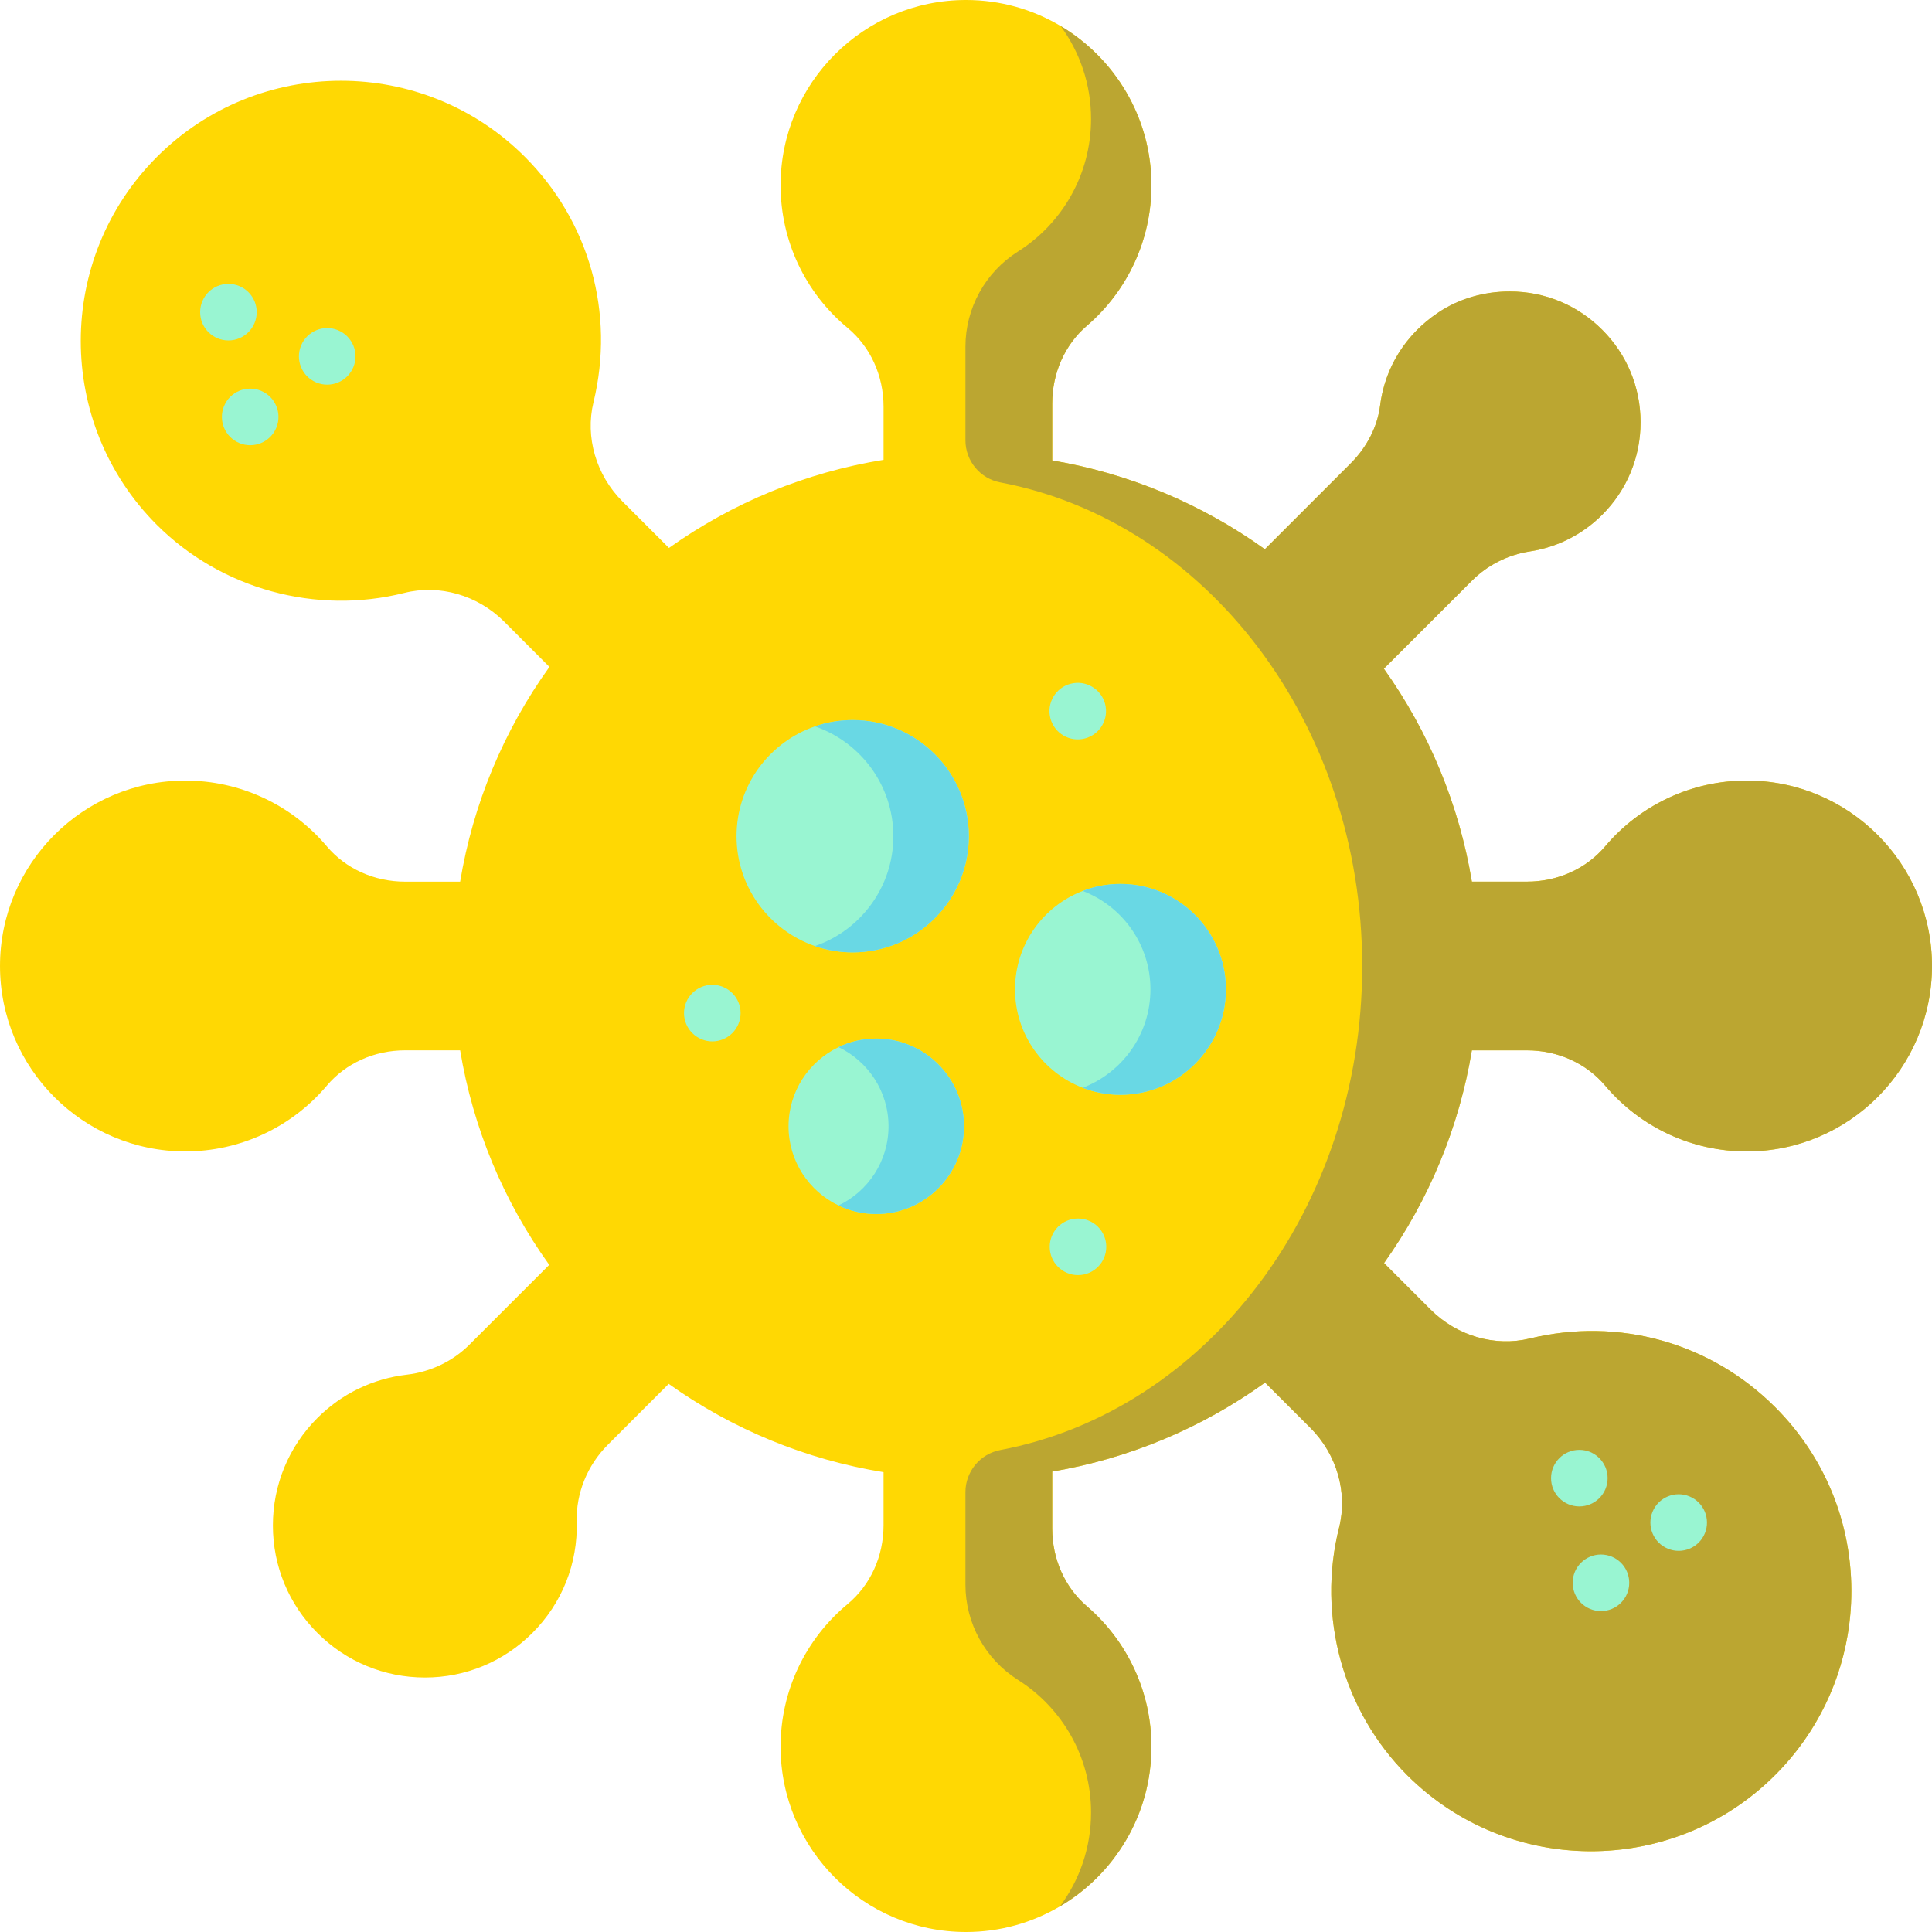 <?xml version="1.0"?>
<svg xmlns="http://www.w3.org/2000/svg" id="Layer_1" enable-background="new 0 0 512 512" height="512px" viewBox="0 0 512 512" width="512px" class=""><g><g><path d="m390.06 278.35c-3.36 20.31-11.32 39.57-23.27 56.37l12.34 12.34c6.97 6.97 17.04 9.91 26.27 7.66 23.6-5.73 47.92 1.07 65.06 18.22 13.01 13.01 20.18 30.32 20.17 48.73s-7.19 35.73-20.21 48.75c-26.89 26.89-70.62 26.91-97.49.04-17.04-17.05-23.96-42.19-18.06-65.61 2.34-9.28-.57-19.41-7.59-26.44l-12.02-12.01c-16.79 12.07-36.07 20.13-56.41 23.58v15.09c0 8.08 3.34 15.58 9.16 20.58 10.89 9.34 17.13 22.92 17.13 37.24 0 18.01-9.75 33.79-24.26 42.33-7.3 4.31-15.81 6.78-24.88 6.78-27.1 0-49.14-22.03-49.14-49.11 0-14.64 6.47-28.42 17.76-37.79 6.06-5.03 9.53-12.65 9.53-20.9v-14.06c-20.52-3.32-39.98-11.31-56.94-23.4l-16.12 16.13c-5.45 5.44-8.46 12.87-8.25 20.36.3 11.16-3.88 21.65-11.77 29.54-7.6 7.6-17.7 11.79-28.45 11.79h-.02c-10.76-.01-20.87-4.2-28.48-11.81-7.61-7.6-11.8-17.72-11.8-28.47-.01-10.76 4.18-20.87 11.78-28.48 6.47-6.47 14.69-10.44 23.76-11.5 6.27-.74 12.14-3.55 16.52-7.93l21.17-21.17c-12.15-16.92-20.22-36.35-23.61-56.85h-14.57c-8.17 0-15.73 3.41-20.75 9.35-9.36 11.08-23.03 17.44-37.51 17.44-27.08 0-49.11-22.04-49.11-49.14s22.03-49.14 49.11-49.14c14.48 0 28.15 6.36 37.51 17.44 5.02 5.94 12.58 9.35 20.75 9.35h14.57c3.4-20.53 11.49-39.98 23.66-56.91l-12.01-12.02c-7.03-7.02-17.16-9.93-26.44-7.59-23.42 5.9-48.56-1.02-65.61-18.06-26.87-26.87-26.85-70.6.04-97.49s70.62-26.91 97.49-.04c17.14 17.14 23.94 41.46 18.21 65.06-2.25 9.23.69 19.3 7.66 26.27l12.34 12.34c16.94-12.06 36.38-20.04 56.87-23.35v-14.06c0-8.25-3.47-15.87-9.53-20.9-11.29-9.37-17.76-23.15-17.76-37.79 0-27.08 22.04-49.11 49.14-49.11 9.15 0 17.73 2.51 25.07 6.89 14.4 8.56 24.07 24.28 24.07 42.22 0 14.32-6.24 27.9-17.13 37.24-5.82 5-9.16 12.5-9.16 20.58v15.09c20.31 3.44 39.57 11.49 56.35 23.53l22.73-22.73c4.34-4.33 7.11-9.78 7.81-15.33.97-7.68 4.38-14.63 9.86-20.11 6.54-6.54 15.24-10.14 24.49-10.14h.01c9.26 0 17.96 3.61 24.5 10.16 6.55 6.54 10.16 15.24 10.16 24.5.01 9.25-3.6 17.95-10.14 24.5-5.23 5.23-11.85 8.59-19.14 9.72-5.92.92-11.26 3.62-15.43 7.79l-23.31 23.3c11.98 16.82 19.95 36.11 23.32 56.44h14.57c8.17 0 15.73-3.41 20.75-9.35 9.36-11.08 23.03-17.44 37.51-17.44 27.08 0 49.11 22.04 49.11 49.14s-22.03 49.14-49.11 49.14c-14.48 0-28.15-6.36-37.51-17.44-5.02-5.94-12.58-9.35-20.75-9.35z" fill="#ff2261" data-original="#FF2261" class="" style="fill:#FFD803" data-old_color="#ff2261"/><g><path d="m256.75 221.61c0 16.97-13.81 30.78-30.78 30.78-3.5 0-6.87-.59-10-1.67-12.08-4.16-20.78-15.64-20.78-29.11s8.7-24.95 20.78-29.11c3.13-1.08 6.5-1.67 10-1.67 16.97 0 30.78 13.81 30.78 30.78z" fill="#99f5d2" data-original="#99F5D2" class=""/><path d="m256.75 221.61c0 16.97-13.81 30.78-30.78 30.78-3.5 0-6.87-.59-10-1.67 12.08-4.16 20.78-15.64 20.78-29.11s-8.7-24.95-20.78-29.11c3.13-1.08 6.5-1.67 10-1.67 16.97 0 30.78 13.81 30.78 30.78z" fill="#69d8e4" data-original="#69D8E4" class=""/><path d="m324.88 262.19c0 15.41-12.54 27.94-27.95 27.94-3.52 0-6.89-.65-10-1.86-10.48-4.02-17.94-14.19-17.94-26.08s7.46-22.06 17.94-26.08c3.11-1.21 6.48-1.86 10-1.86 15.41 0 27.95 12.53 27.95 27.94z" fill="#99f5d2" data-original="#99F5D2" class=""/><path d="m324.88 262.19c0 15.41-12.54 27.94-27.95 27.94-3.52 0-6.89-.65-10-1.86 10.49-4.02 17.95-14.19 17.95-26.08s-7.46-22.06-17.95-26.08c3.11-1.21 6.48-1.86 10-1.86 15.41 0 27.95 12.53 27.95 27.94z" fill="#69d8e4" data-original="#69D8E4" class=""/><path d="m255.47 298.48c0 12.82-10.43 23.25-23.25 23.25-3.58 0-6.97-.81-10-2.27-7.83-3.74-13.25-11.74-13.25-20.98s5.42-17.24 13.25-20.98c3.03-1.46 6.42-2.27 10-2.27 12.82 0 23.25 10.43 23.25 23.25z" fill="#99f5d2" data-original="#99F5D2" class=""/><path d="m255.47 298.48c0 12.82-10.43 23.25-23.25 23.25-3.58 0-6.97-.81-10-2.27 7.83-3.74 13.25-11.74 13.25-20.98s-5.42-17.24-13.25-20.98c3.03-1.46 6.42-2.27 10-2.27 12.82 0 23.25 10.43 23.25 23.25z" fill="#69d8e4" data-original="#69D8E4" class=""/></g><path d="m390.06 278.35c-3.36 20.31-11.32 39.57-23.27 56.37l12.34 12.34c6.97 6.97 17.04 9.91 26.27 7.66 23.6-5.73 47.92 1.07 65.06 18.22 13.8 13.8 21.03 32.44 20.09 52.1-.72 14.88-6.28 29.22-15.81 40.65-26.3 31.53-73.45 33.13-101.81 4.77-17.04-17.05-23.96-42.19-18.06-65.61 2.34-9.28-.57-19.41-7.59-26.44l-12.02-12.01c-16.79 12.07-36.07 20.13-56.41 23.58v15.09c0 8.08 3.34 15.58 9.16 20.58 10.89 9.34 17.13 22.92 17.13 37.24 0 18.01-9.75 33.79-24.26 42.33 5.19-6.94 8.26-15.55 8.26-24.88 0-14.81-7.73-27.8-19.38-35.16-8.65-5.48-13.91-14.98-13.91-25.22v-24.516c0-5.457 3.873-10.153 9.235-11.166 54.428-10.279 95.915-63.777 95.915-128.218 0-64.451-41.487-117.94-95.915-128.218-5.362-1.013-9.235-5.709-9.235-11.166v-24.786c0-10.24 5.26-19.75 13.91-25.22 11.65-7.37 19.38-20.36 19.38-35.16 0-9.22-2.99-17.73-8.07-24.62 14.4 8.56 24.07 24.28 24.07 42.22 0 14.32-6.24 27.9-17.13 37.24-5.82 5-9.16 12.5-9.16 20.58v15.09c20.31 3.44 39.57 11.49 56.35 23.53l22.73-22.73c4.34-4.33 7.11-9.78 7.81-15.33 1.26-10.01 6.67-18.78 15.4-24.67 5.57-3.75 12.22-5.58 18.94-5.58h.02c9.26 0 17.96 3.61 24.5 10.16 6.55 6.54 10.16 15.24 10.16 24.5.01 9.25-3.6 17.95-10.14 24.5-5.23 5.23-11.85 8.59-19.14 9.72-5.92.92-11.26 3.62-15.43 7.79l-23.31 23.3c11.98 16.82 19.95 36.11 23.32 56.44h14.57c8.17 0 15.73-3.41 20.75-9.35 9.36-11.08 23.03-17.44 37.51-17.44 27.08 0 49.11 22.04 49.11 49.14s-22.03 49.14-49.11 49.14c-14.48 0-28.15-6.36-37.51-17.44-5.02-5.94-12.58-9.35-20.75-9.35z" fill="#b7305d" data-original="#B7305D" class="active-path" style="fill:#BBA631" data-old_color="#b7305d"/><g fill="#99f5d2"><circle cx="60.536" cy="82.728" r="7.495" data-original="#99F5D2" class=""/><ellipse cx="66.266" cy="110.461" rx="7.495" ry="7.495" transform="matrix(.383 -.924 .924 .383 -61.145 129.411)" data-original="#99F5D2" class=""/><ellipse cx="86.676" cy="94.422" rx="7.495" ry="7.495" transform="matrix(.383 -.924 .924 .383 -33.729 138.366)" data-original="#99F5D2" class=""/><path d="m418.541 399.219c4.14 0 7.495-3.356 7.495-7.495 0-4.14-3.356-7.495-7.495-7.495s-7.495 3.356-7.495 7.495c-.001 4.139 3.355 7.495 7.495 7.495z" data-original="#99F5D2" class=""/><path d="m416.775 419.457c0 4.14 3.356 7.495 7.495 7.495s7.495-3.356 7.495-7.495c0-4.14-3.356-7.495-7.495-7.495s-7.495 3.355-7.495 7.495z" data-original="#99F5D2" class=""/><ellipse cx="444.68" cy="403.419" rx="7.495" ry="7.495" transform="matrix(.383 -.924 .924 .383 -98.202 659.868)" data-original="#99F5D2" class=""/><circle cx="285.68" cy="330.419" r="7.495" data-original="#99F5D2" class=""/><ellipse cx="285.676" cy="188.419" rx="7.495" ry="7.495" transform="matrix(.987 -.16 .16 .987 -26.493 48.193)" data-original="#99F5D2" class=""/><ellipse cx="188.676" cy="268.419" rx="7.495" ry="7.495" transform="matrix(.383 -.924 .924 .383 -131.514 340.013)" data-original="#99F5D2" class=""/></g></g></g> </svg>
